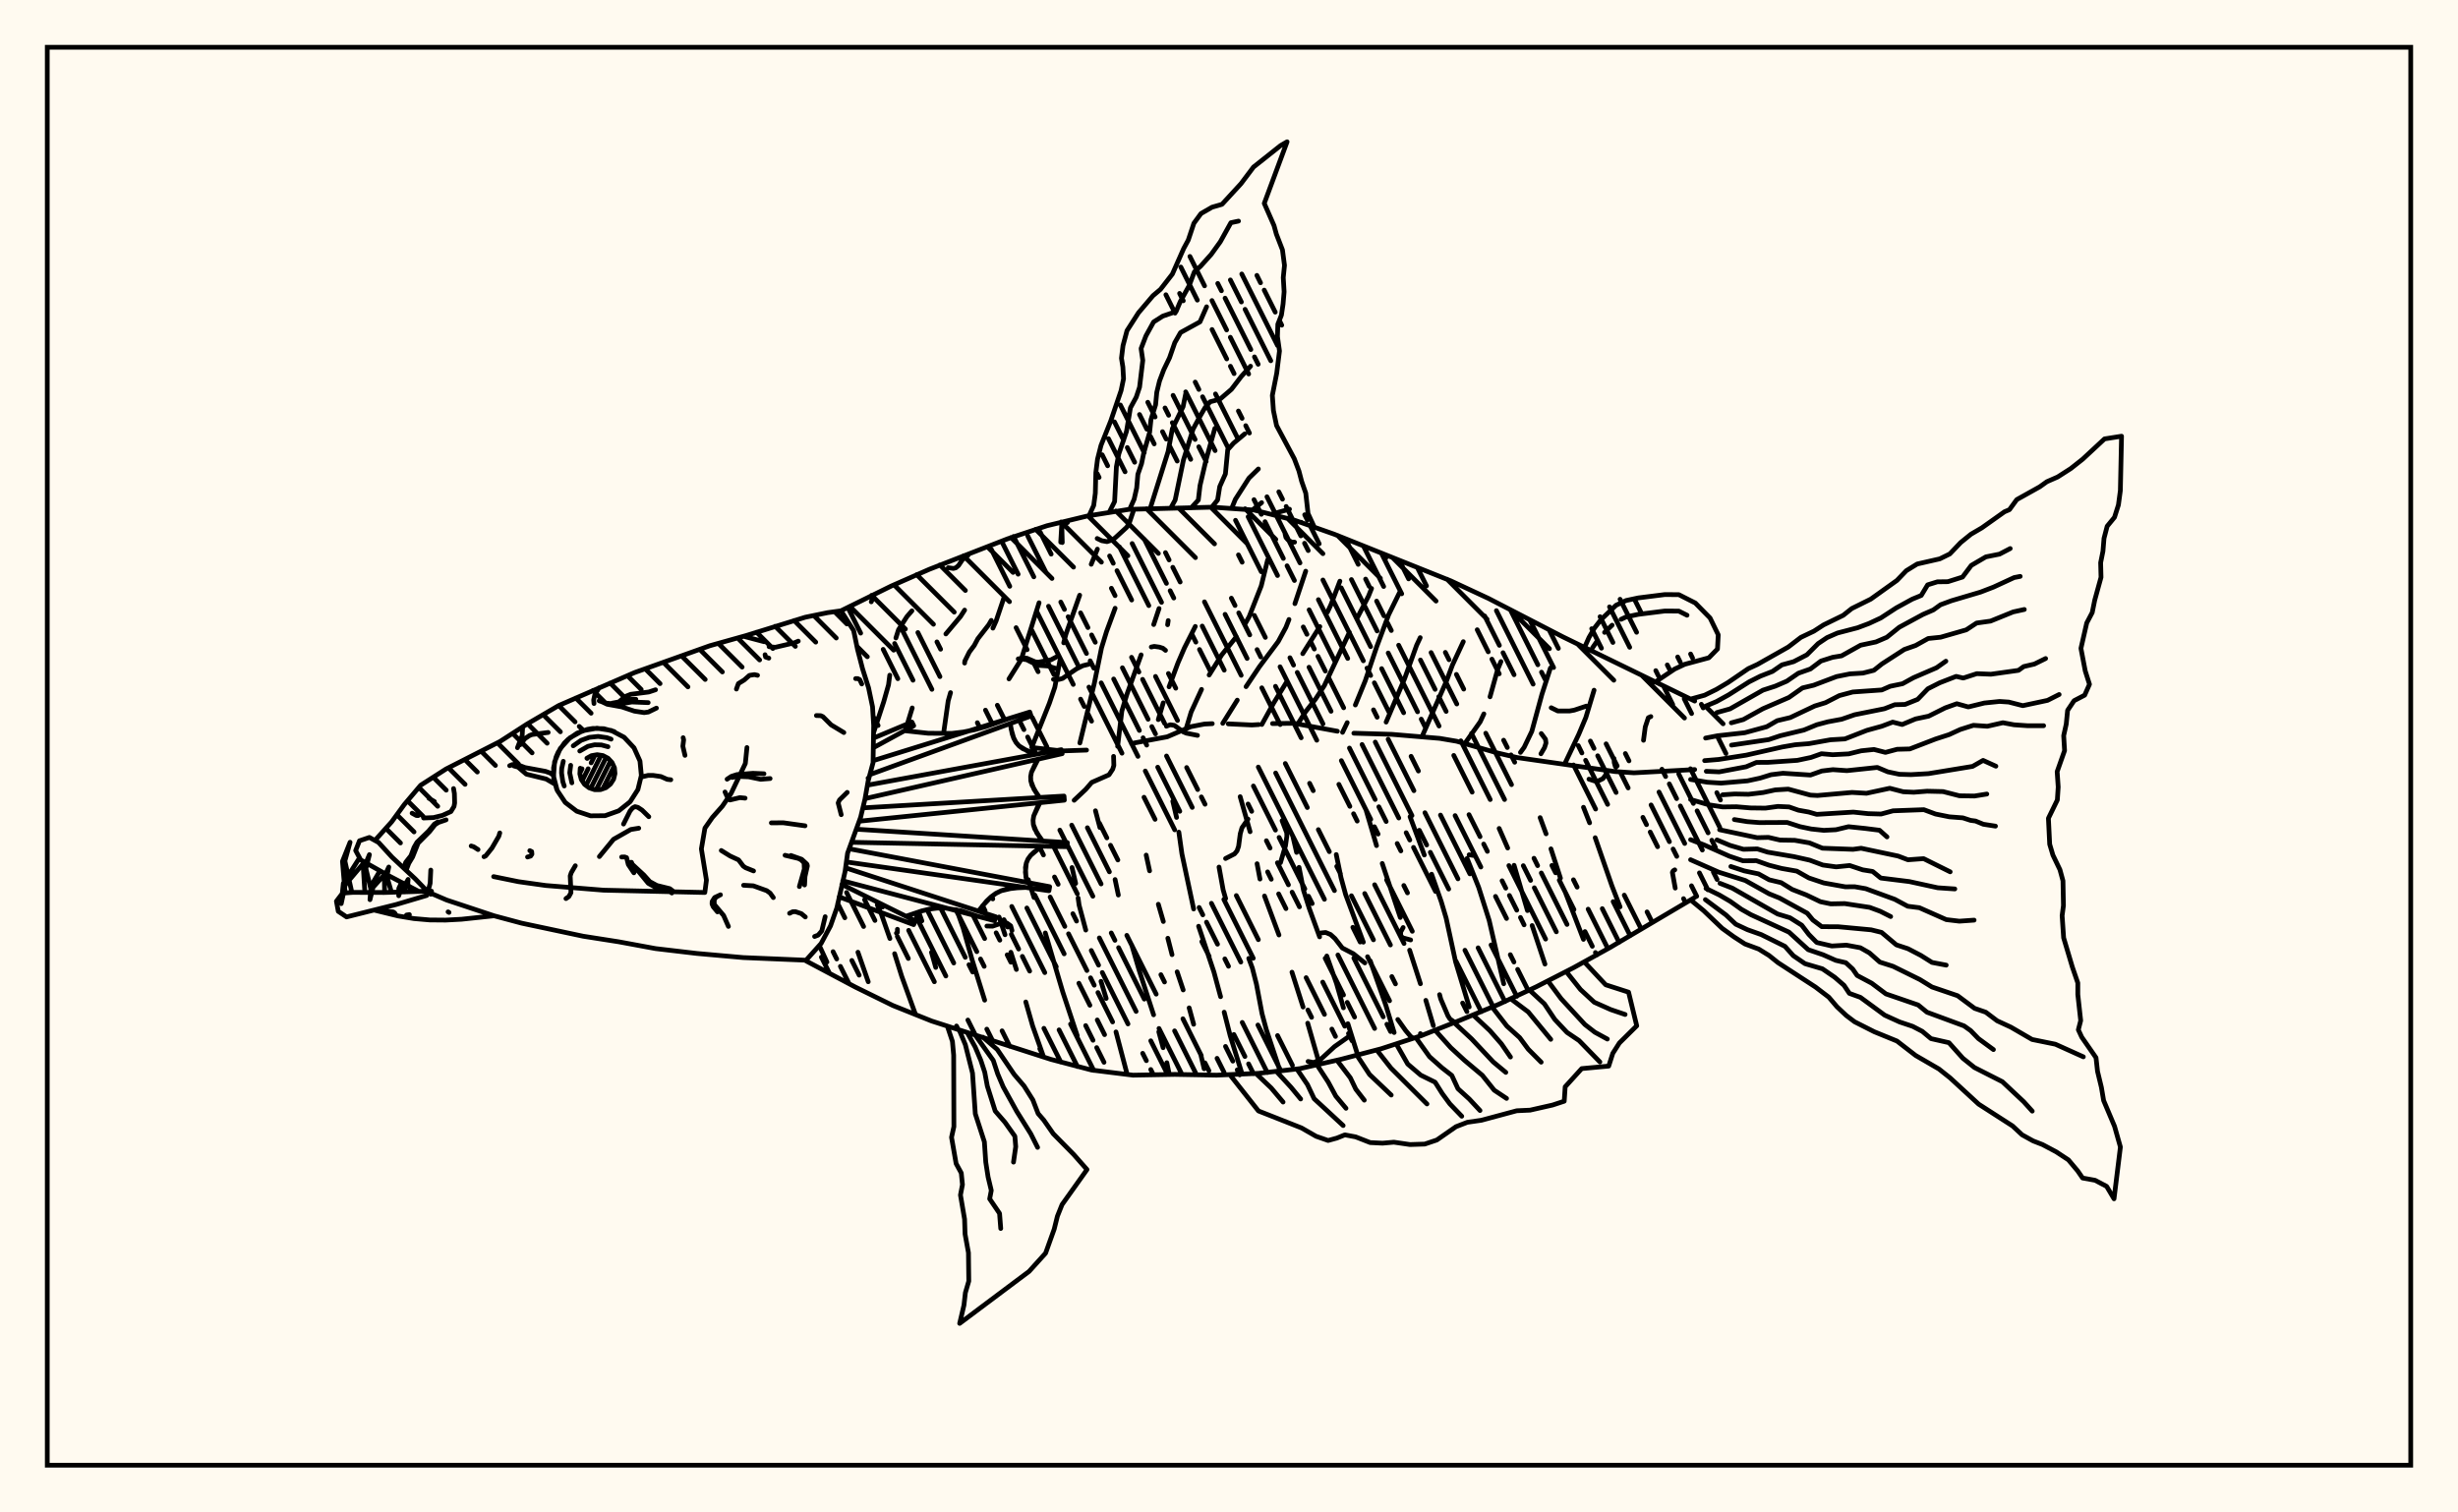 <svg xmlns="http://www.w3.org/2000/svg" width="520" height="320"><rect x="0" y="0" width="520" height="320" fill="floralwhite"/><rect x="10" y="10" width="500" height="300" stroke="black" stroke-width="1" fill="none"/><path stroke="black" stroke-width="1" fill="none" stroke-linecap="round" stroke-linejoin="round" d="
M 177.93 129.22 188.53 124 196.63 120.44 213.11 114.02 221.5 111.23 230.09 109.16 238.83 107.77 256.51 107.31 265.33 107.92 273.91 110.08 282.25 113.02 306.88 122.88 314.89 126.61 330.61 134.73 358.52 148.33 
M 358.52 189.89 340.6 200.48 332.86 204.76 324.99 208.79 316.97 212.53 308.8 215.9 300.58 219.16 292.17 221.9 283.62 224.14 274.99 226.1 266.21 227.1 257.37 227.48 248.53 227.32 239.69 227.48 230.91 226.39 222.36 224.15 197.1 216.03 188.89 212.74 180.95 208.84 170.53 203.31 
M 218.52 158.18 224.62 158.88 229.86 158.7 
M 239.35 157.31 246.94 155.89 251.91 153.75 254.81 153.19 256.46 153.11 
M 259.84 153.15 264.83 153.39 266.31 153.3 
M 269.2 153.09 273.74 153.03 282.93 154.71 
M 286.41 155.13 294.44 155.37 304.56 156.22 308.16 156.83 316.84 159.32 321 160.29 341.64 163.24 345.67 163.51 358.52 162.82 
M 173.33 200.05 174.94 203.55 
M 181.5 201.47 183.68 207.72 
M 184.96 125.75 184.32 127.33 
M 185.59 191.43 186.45 193.41 188.26 198.57 
M 189.26 201.78 190.76 206.56 193.69 214.67 
M 192.92 129.24 191.86 130.46 190.08 133.24 189.53 134.98 
M 188.23 142.85 187.97 144.89 186.95 148.49 184.83 154.95 
M 194.36 192.94 195.03 194.84 
M 197.06 201.49 197.96 204.69 
M 204.07 129.08 203.19 130.45 200.1 134.13 
M 192.99 149.78 191.51 154.61 
M 202.39 192.5 203.76 196.34 205.64 203.03 208.31 211.61 
M 212.43 126.33 210.74 131.35 210.05 132.9 
M 201.09 146.54 200.59 148.3 199.63 155.07 
M 209.83 189.63 210.03 190.19 
M 211.36 194.02 212.62 197.77 
M 213.85 201.48 215.02 205.12 
M 217.01 211.99 218.46 217.07 220.79 223.65 
M 219.82 127.53 216.06 139.48 213.45 143.64 
M 217.53 186.11 218.75 189.89 
M 221.14 197.39 224.83 209.88 227.9 219.13 
M 232.16 116.18 230.85 119.39 
M 228.41 125.93 225.49 134.21 225.03 136.01 
M 224.24 139.72 223.15 145.41 222 148.79 218.27 158.12 
M 226.79 183.55 227.56 186.91 
M 228.08 190.01 228.29 191.51 229.7 196.78 
M 232.92 207.63 234.02 211.25 
M 236.09 218.33 238.46 227.33 
M 235.91 128.69 234.09 133.63 233.03 137.09 231.5 144.62 228.45 157.2 
M 231.75 171.54 232.69 175.09 
M 235.9 186.09 236.59 189.37 
M 239.42 199.93 241.01 205.35 244.05 214.71 
M 245.15 218.31 246.06 221.67 
M 246.85 224.84 247.37 227.34 
M 245.2 128.75 244.07 132.14 
M 241.41 138.55 238.39 146.94 237.33 150.45 236.44 157.91 
M 242.48 180.92 243.2 184.25 
M 245.05 191.32 246.11 194.97 
M 247.06 198.51 247.95 201.98 
M 249.03 205.62 250.31 209.45 
M 251.57 213.24 252.52 216.71 
M 254.02 223.08 254.74 226.13 
M 252.87 132.54 250.57 137.09 249.19 140.29 247.32 145.32 
M 246.09 148.7 245.04 152.25 
M 248.11 169.52 248.91 172.95 
M 249.39 176.06 250.04 180.67 252.52 192.32 
M 253.57 195.97 256.81 205.65 258.22 210.88 
M 258.98 214.15 260.25 219.13 262.77 227.24 
M 268.17 118.47 266.82 123.96 264.25 130.5 263.42 131.97 
M 261.57 134.72 258.47 138.54 255.8 142.82 
M 254.19 145.86 251.99 150.65 250.95 154.11 
M 257.89 183.45 258.76 188.27 259.29 190.11 
M 264.18 202.78 264.94 204.82 265.81 208.24 266.98 214.44 267.88 217.79 270.8 226.58 
M 276.23 120.85 273.94 127.72 
M 272.69 131.07 272.04 132.73 270.42 135.73 266.43 141.07 263.61 145.28 
M 261.75 148.13 258.68 153.04 
M 262.36 168.56 264.46 175.97 
M 265.94 182.74 266.55 185.99 
M 267.51 189.57 270.57 197.82 
M 273.32 205.69 275.67 213.06 
M 276.65 216.48 279.14 225.16 
M 283.46 122.96 281.56 127.95 280.82 129.53 
M 279.22 132.57 275.6 138.3 
M 272.18 144.32 269.47 148.71 266.95 153.28 
M 273.5 176.91 274.3 180.35 
M 274.82 183.51 275.77 188.38 276.97 192.17 279.17 198.22 
M 280.69 202.27 282.75 208.09 284.21 213.23 
M 285.15 216.59 287.22 223.2 
M 290.16 124.5 289.5 126.15 287.13 130.74 
M 285.48 133.78 280.18 145.04 278.3 147.92 276.19 150.6 274.59 153.11 
M 282.69 180.8 283.7 185.7 284.67 189.25 288.42 199.34 
M 289.89 203.31 293.17 212.67 294.94 218.46 
M 296.08 125.37 293.78 130.05 291.22 136.92 288.82 144.05 286.73 149.16 
M 285.01 152.89 284.02 154.95 
M 289.05 171.58 291.21 178.91 
M 292.42 182.69 296.24 194.12 
M 298.21 201.04 300.5 208.14 
M 301.64 211.65 303.23 217.01 
M 300.45 134.91 299.69 136.53 297.16 143.56 293.24 152.78 
M 298.3 172.79 301.32 180.9 
M 302.86 184.96 304.9 190.76 305.94 194.26 307.94 203.51 310.82 213.05 
M 309.57 135.76 307.29 140.66 305.98 144.16 300.84 155.83 
M 310.37 181.62 312.82 187.74 315.04 194.73 318.12 208.14 
M 317.53 139.97 316.82 141.69 315.22 147.43 
M 313.92 151.04 313.14 152.72 309.91 157.29 
M 317.15 175.28 318.96 179.42 
M 320.31 183.08 323.14 192.66 
M 324.13 195.82 326.84 203.98 
M 328 141.33 326.19 146.93 324.06 154.74 322.44 158.12 321.66 159.19 
M 325.82 172.99 327.08 176.42 
M 328.11 179.6 330.12 185.8 
M 331.22 188.96 334.99 198.75 
M 337.23 146.03 335.49 151.8 334 155.35 330.98 161.71 
M 334.99 170.8 336.29 174.09 
M 337.47 177.24 341.01 187.43 342.73 191.87 
M 189.85 196.61 189.85 197.25 189.64 197.43 
M 295.71 215.7 297.37 218.04 298.42 219.28 299.02 219.67 
M 204.83 117.45 203.58 118.45 202.78 119.65 202.2 120.14 201.68 120.27 200.61 120.11 
M 224.73 114.79 224.63 111.26 224.99 110.66 225.82 110.57 
M 285.6 219.13 282.31 221.45 279.31 224.21 277.91 224.81 276.73 224.58 
M 208.78 195.93 209.98 195.96 211.6 195.41 213.01 195.3 213.81 195.88 214.09 196.88 
M 336.15 164.85 337.51 165.29 338.07 165.25 339.12 164.73 339.73 163.89 
M 325.99 159.48 326.74 158.2 327.06 157.21 326.96 156.41 326.06 155.2 
M 264.02 173.3 262.74 175.15 262.38 176.41 262.03 179.06 261.7 180.02 261.16 180.67 259.27 181.64 
M 209.71 131.26 209.19 132.16 206.86 135.15 206.11 136.56 205.07 137.95 204.11 139.88 204.07 140.29 
M 347.69 156.63 348.06 153.81 348.71 151.85 349.24 151.61 
M 273.87 114.71 273.24 114.69 272.49 114.24 272.04 113.71 271.87 112.99 
M 288.74 203.73 286.3 201.78 283.97 200.57 282.42 198.57 281.48 197.72 280.45 197.29 279.54 197.38 
M 335.61 149.39 333.03 150.25 332.02 150.43 329.57 150.43 328.16 149.74 
M 230.32 140.54 229.06 140.85 227.72 141.53 224.78 143.55 224.07 143.74 222.86 143.74 
M 311.87 181.02 310.8 180.85 
M 270.89 182.53 271.95 178.95 272.24 176.91 272.21 176.19 271.23 173.64 
M 253.33 155.59 250.96 155.12 250.33 154.85 248.44 153.47 247.58 153.34 246.75 153.65 
M 354.31 184.04 353.97 184.24 353.8 184.58 354.4 187.9 
M 341.45 160.48 341.5 161.36 341.74 162.21 341.88 162.29 
M 293.11 118.23 293.36 117.52 
M 223.88 138.78 222.34 139.6 219.69 140.1 219.03 140.04 217.25 139.27 216.7 139.21 215.41 139.4 
M 227.24 169.32 229.69 167.01 230.96 165.54 234.62 163.93 235.4 162.74 235.64 161.95 235.58 160.03 
M 304.55 210.44 304.79 211.35 306.32 214.93 306.74 215.59 307.77 216.31 
M 223.62 141.5 221.68 140.91 219.5 140.76 217.22 139.59 216.13 139.42 
M 298.43 198.87 296.76 198.42 296.34 197.99 296.3 197.22 296.84 196.24 
M 243.56 136.89 244.19 136.76 245.26 136.91 246.01 137.15 246.57 137.6 
M 247.01 132.18 247.14 131.3 
M 239.77 108.1 238.86 110.78 238.35 111.57 235.94 113.78 235.34 114.21 234.2 114.6 233.08 114.4 232.11 113.93 
M 224.4 114.71 224.61 111.17 224.99 110.64 225.83 110.56 
M 230.4 109.09 231.38 106.94 231.72 104.36 231.83 99.98 232.19 97.13 232.92 94.24 234.98 89.07 237.17 82.63 237.69 80.13 237.55 77.67 237.25 75.79 237.57 73.14 238.42 69.96 240.84 66.19 243.92 62.56 245.51 61.22 248.02 57.99 250.42 52.57 251.38 50.8 252.57 47.24 254.07 45.19 256.41 43.84 258.52 43.23 262.54 38.86 265.18 35.35 270.9 30.81 272.29 30 267.46 43.03 269.52 47.72 270.02 49.53 271.31 52.87 271.74 56.14 271.48 58.72 271.66 61.74 271.44 64.33 271.09 66.67 270.33 68.6 270.25 71.21 270.68 74.26 270.1 78.94 269.17 83.66 269.4 86.86 270.06 90.03 273.81 97.05 274.8 99.66 275.37 101.84 276.24 104.34 276.72 108.64 278.03 111.49 
M 275.31 110.5 275.31 110.5 
M 234.68 108.35 235.8 106.12 236.18 98.74 236.69 96.03 238.32 91.26 239.15 86.28 240.37 84.04 241.08 81.91 241.76 76.24 241.4 73.74 242.43 71.06 244.05 68.12 246 66.88 248.8 65.92 249.69 63.81 251.58 60.42 252.67 57.52 253.99 56.32 256.24 53.82 258.17 51.14 260.4 47.12 262.01 46.78 
M 238.98 107.76 239.93 105.63 240.47 103.25 240.72 100.35 241.5 98.1 241.96 95.86 243.2 91.53 243.49 88.79 244.47 85.65 244.72 83.01 245.3 80.62 246.2 78.23 247.42 75.7 248.53 72.5 249.75 70.36 253.86 68.1 255.26 64.91 
M 243.32 107.6 247.12 95.53 248.02 90.7 250.29 86.04 250.82 83.4 
M 247.67 107.5 248.61 105.79 250.35 97.38 252.4 90.8 253.89 88.04 254.93 86.25 256.01 85.01 258.09 84.46 260.51 82.38 262.59 79.66 264.56 77.48 
M 252.01 107.44 253.51 105.8 253.87 102.73 255.15 97.27 257.01 90.63 
M 256.36 107.31 257.59 105.78 258.04 102.95 259.24 100.27 259.73 95.14 260.96 93.77 263.34 91.79 
M 260.7 107.23 261.34 105.66 264.22 101.16 266.21 99.22 
M 265 107.87 266.9 106.35 
M 269.26 108.71 272.8 107.73 
M 184.83 156.15 192.92 152.77 193.3 153.55 184.8 158.18 
M 184.71 160.94 217.85 150.65 218.13 151.48 184.02 163.89 
M 183.51 166.12 224.53 158.61 224.71 159.46 183.01 168.97 
M 182.55 170.93 225.1 168.43 225.17 169.3 181.77 173.75 
M 181.16 175.44 225.8 178.27 225.77 179.14 180.15 178.21 
M 179.65 179.58 222.06 187.6 221.91 188.46 179.05 182.37 
M 178.88 183.61 210.66 193.97 210.41 194.81 178.29 186.36 
M 178.1 187.13 193.63 194.83 193.29 195.63 177.52 189.75 
M 191.38 154.6 196.39 155.14 201.35 155.17 203.79 154.88 206.21 154.39 208.6 153.72 213.36 152.05 
M 213.71 153.09 214.13 155.26 214.47 156.23 214.95 157.09 215.58 157.81 217.29 158.85 219.39 159.55 
M 219.61 160.62 218.21 163.39 218.04 164.3 218.07 165.2 218.74 166.98 219.92 168.74 
M 220.01 169.83 218.69 172.63 218.55 173.55 218.61 174.45 219.33 176.21 220.57 177.94 
M 220.52 179.03 218.76 180.29 218.04 180.98 217.48 181.75 217.12 182.6 216.93 184.54 217.22 186.68 
M 217.04 187.76 214.3 187.88 211.8 188.46 210.69 189.01 209.66 189.76 208.71 190.66 206.98 192.77 
M 206.67 193.82 203.33 192.71 200 192.13 198.33 192.13 196.67 192.34 195 192.73 191.67 193.86 
M 213.89 154.2 214.47 156.23 214.95 157.09 215.58 157.81 216.36 158.39 218.31 159.23 
M 219.05 161.55 218.21 163.39 218.04 164.3 218.07 165.2 218.31 166.09 219.29 167.86 
M 219.48 170.77 218.69 172.63 218.55 173.55 218.61 174.45 218.88 175.34 219.92 177.08 
M 219.61 179.64 218.04 180.98 217.48 181.75 217.12 182.6 216.94 183.54 217.04 185.6 
M 215.66 187.79 213.01 188.09 211.8 188.46 210.69 189.01 209.66 189.76 207.83 191.68 
M 207.94 219.44 210.97 222.04 214.55 227.32 216.64 229.76 218.51 232.73 219.62 235.61 220.8 236.97 222.82 239.87 227.16 244.27 229.96 247.45 224.68 254.87 223.7 257.32 223.02 260.06 221.2 265.14 217.7 269.01 203.02 280 203.93 276.14 204.23 273.51 204.95 271.06 204.88 265.05 204.16 261.09 204.06 257.95 203.19 252.84 203.61 250.64 203.36 248.18 202.27 246.19 201.3 240.63 201.8 238.37 201.75 223.25 201.49 220.34 200.45 217.21 
M 206.27 218.94 210.13 224.36 211.07 227.22 212.23 229.95 215.09 235.13 218.06 239.88 219.51 242.76 
M 204.61 218.45 206.3 221.52 207.5 224.35 208.33 226.87 208.87 229.78 210.54 235.07 212.6 237.44 214.7 240.4 214.88 242.61 214.41 245.88 
M 202.94 217.95 204.22 221.02 205.74 227.05 206.33 235.66 208.25 241.59 208.54 245.86 209.03 249.02 209.71 251.87 209.37 253.65 211.46 256.73 211.71 259.92 
M 335.19 203.55 339.69 208.36 344.53 209.92 346.26 217.04 342.59 220.67 341.19 222.87 340.33 225.56 334.62 226.09 331.12 229.94 330.92 232.99 328.46 233.8 323.7 234.88 320.87 235.01 313.4 237.02 310.42 237.45 308.02 238.38 303.96 241.2 301.41 242.06 298.29 242.16 294.88 241.66 292.48 241.87 289.86 241.74 286.8 240.54 284.51 240.11 282.83 240.79 280.97 241.3 278.44 240.42 275.33 238.64 266.23 235.05 260.34 227.58 
M 331.34 205.56 334.36 209.36 337.27 212.05 340.77 213.61 343.8 214.64 
M 327.48 207.56 330.26 211.3 335.3 216.77 337.4 218.4 340.04 219.84 
M 323.58 209.48 326.72 212.39 328.91 215.67 331.5 218.43 334.06 220.16 338.46 224.68 
M 319.67 211.37 323.3 214.1 328.07 219.9 
M 315.68 213.08 318.79 217.1 321.49 219.53 323.31 221.99 326.04 224.73 
M 311.67 214.76 315.19 218.06 317.62 220.84 319.55 223.64 
M 307.63 216.37 311.32 219.8 315.9 224.68 318.56 226.89 
M 303.6 217.97 306.91 221.66 309.82 224.34 313.59 227.51 316.11 230.66 318.72 232.4 
M 299.55 219.56 302.42 223.57 305.06 225.92 307.14 227.54 308.44 230.35 310.84 232.53 313.1 234.96 
M 295.43 220.95 297.81 225.13 300.57 227.48 303.6 228.97 305.12 231.38 306.72 233.55 309.24 236.17 
M 291.26 222.16 294.27 225.99 301.88 233.57 
M 287.06 223.27 289.73 227.33 294.32 231.69 
M 282.85 224.34 285.67 228.04 286.83 230.45 288.62 232.77 
M 278.62 225.31 280.99 228.94 282.6 231.92 284.75 234.49 
M 274.36 226.18 276.6 229.48 278.01 232.46 284.15 238.14 
M 270.04 226.7 273.12 230.04 275.16 232.52 
M 265.72 227.14 268.93 230.19 271.44 233.17 
M 357.65 147.91 360.62 147.09 363.12 145.86 365.56 144.41 369.86 141.47 371.79 140.58 378.31 136.9 380.97 134.86 383.74 133.54 385.78 132.22 389.94 130.19 391.75 128.75 395.77 126.76 401.31 122.8 403.28 120.75 405.59 119.33 410.37 118.24 412.49 117.2 414.79 114.79 416.96 113.03 419.27 111.68 424.06 108.28 425.1 107.84 426.65 105.71 431.51 103 433.02 101.92 435.3 100.92 438.08 99.14 440.6 97.15 445.22 92.86 448.82 92.29 448.57 103.79 448.16 106.83 447.33 109.45 445.78 111.34 445.11 113.91 444.89 116.61 444.4 119.05 444.48 122.15 443.15 126.98 442.62 129.6 441.46 131.8 440.23 137.18 441.14 141.95 442.04 144.78 441.02 147.08 438.78 148.25 437.41 150.29 437.12 153.21 436.58 155.64 436.77 158.81 435.2 163.26 435.42 166.51 435.24 169.25 433.35 173.13 433.62 178.62 434.3 180.91 435.79 184.01 436.43 186.36 436.53 191.59 436.25 193.73 436.57 198.42 438.41 204.59 439.57 207.96 439.57 210.41 440.18 215.93 439.68 217.88 440.4 219.43 443.42 223.78 443.74 226.67 444.56 230.06 445.03 232.84 447.34 238.3 448.58 242.68 447.23 253.64 445.67 251.01 443.22 249.72 440.58 249.24 439.54 247.73 437.58 245.4 434.98 243.69 432.11 242.17 430.11 241.39 427.78 240.1 425.77 238.23 418.59 233.61 412.56 228.06 410.17 226.16 405.27 223.32 401.31 220.26 396.52 218.3 392.35 216.19 390.58 214.85 388.63 213.02 386.89 210.98 384.07 208.83 376.15 203.68 374.24 202.15 372.06 200.8 369.15 199.72 366.8 198.2 364.33 196.41 360.42 192.68 357.65 190.4 
M 360.76 149.43 363.12 148.44 365.69 147.02 370.02 144.27 372.39 143.07 374.97 142.06 376.98 140.67 379.46 139.99 382.26 138.54 384.63 136.17 386.52 134.9 388.73 133.93 392.98 132.82 395.4 131.91 397.89 130.75 401.14 128.63 404.53 126.77 406.45 125.98 407.8 123.74 409.86 123.1 412.08 123.07 415.18 122.09 417.03 119.63 420.12 117.82 423.01 117.24 425.27 116.06 
M 363.21 150.76 366 149.98 372.96 146.02 375.55 145.18 378.01 144.12 380.45 142.44 383 141.54 385.23 139.86 387.7 139.07 389.59 138.76 393.62 136.51 396.86 135.82 399.17 134.83 401.8 132.71 406.81 130 409 129.05 410.53 127.95 412.83 127.1 419 125.27 421.75 124.21 426.1 122.2 427.38 121.95 
M 366.27 152.93 368.81 152.24 372.95 149.95 378.45 147.57 381.32 145.55 383.69 144.98 388.53 143.15 391.34 142.58 394.12 142.41 396.43 141.82 398.13 140.47 402.87 137.41 405.26 136.57 407.92 135.09 410.55 134.82 415.97 133.26 418.16 131.82 421.11 131.41 425.89 129.47 428.25 128.95 
M 360.82 156.16 363.36 155.67 369.1 155.03 373.76 153.76 375.97 152.48 378.74 151.82 383.92 149.37 386.2 148.67 389.12 147.17 391.96 146.41 398.1 145.98 399.88 145.2 402.49 144.66 404.8 143.39 409.69 141.28 411.66 139.89 
M 366.31 157.65 374.16 156.49 376.61 155.67 381.63 154.46 384.35 153.34 386.67 152.72 389.62 152.17 392.36 151.22 398.67 149.95 400.84 149.1 403.03 149.04 405.69 147.97 407.85 145.73 410.34 144.47 413.83 143.11 415.34 143.46 418.2 142.53 421.19 142.65 427.02 141.83 428.12 141.03 430.38 140.5 432.76 139.33 
M 360.62 160.93 363.61 160.68 369.42 159.77 377.06 158.04 379.79 157.57 382.69 157.34 387.26 156.52 390.3 156.34 394.96 154.52 398.11 153.65 400.41 152.78 402.41 153.29 405.24 152.11 408.02 151.52 411.52 149.77 413.97 148.89 416.4 149.57 419.79 148.74 423.02 148.41 424.96 148.54 427.93 149.3 433.17 148.18 435.62 146.94 
M 360.97 163.19 363.69 163.31 369.4 162.23 371.59 161.31 374.08 161.29 380.23 160.87 383.11 160.26 385.34 159.47 387.71 159.68 391.11 159.5 393.75 158.85 396.45 158.57 398.87 159.19 401.35 158.53 404.02 158.46 409.5 156.35 412.34 155.43 414.71 154.34 417.48 153.46 420.43 153.66 423.73 152.91 426.08 153.35 429 153.55 432.34 153.54 
M 357.65 164.91 361.18 165.5 364.09 165.69 369.69 165.21 372.36 164.63 374.68 163.91 377.2 163.6 383.01 163.98 385.42 163.12 387.76 162.84 390.72 163.05 397.16 162.37 399.37 163.3 401.82 163.82 404.29 163.89 407.98 163.68 417.31 162.15 419.53 160.88 422.24 162.11 
M 364.44 168.16 366.98 167.99 369.91 168.05 373.02 167.68 375.55 167.13 378.31 166.96 383 168.23 384.49 168.31 391.81 167.66 394.86 167.84 399.79 166.78 402.65 167.52 404.87 167.62 407.68 167.4 411.06 167.48 414.53 168.37 417.71 168.42 420.32 168 
M 357.65 169.16 361.47 170.27 364.45 170.73 367.35 170.69 370.3 170.94 373.48 170.98 376.11 170.62 378.49 170.73 380.46 171.42 382.64 171.81 384.34 172.3 392.08 171.82 395.23 172.15 397.95 172.23 400.48 171.55 407 171.31 409.47 172.23 412.39 172.82 415.25 173.04 416.88 173.57 417.93 173.71 419.58 174.39 422.15 174.79 
M 366.91 173.4 369.64 173.84 372.21 174.04 378.07 174.01 380.81 174.9 383.15 175.39 385.84 175.68 388.39 175.55 391.06 174.91 394.6 175.28 397.62 175.66 399.2 177.07 
M 363.79 175.55 371.73 177.23 374.13 177.17 376.58 177.74 379.68 177.79 382.78 178.33 385.55 179.46 392.02 179.7 393.73 179.47 401.55 181.12 403.63 181.91 406.95 181.67 412.57 184.46 
M 363.24 177.71 365.99 178.86 368.83 179.69 371.76 179.61 373.97 180.3 379.5 181.24 382.85 181.99 385.63 183.02 388.45 183.41 391.3 183.12 394.06 184.04 396.17 184.38 397.88 185.77 403.93 186.52 409.93 187.83 413.55 188.08 
M 357.65 177.65 360.59 178.8 365.86 181.15 368.75 182.13 371.55 182.1 374.23 183.05 376.9 183.74 380.12 184.31 382.67 185.75 385.83 186.81 390.39 187.63 392.35 187.61 394.69 188.02 400.84 190.27 403.58 191.74 406.04 192.05 411.74 194.57 414.51 194.9 417.63 194.68 
M 366.17 183.33 369.01 184.26 372.02 184.89 374.29 186.15 376.81 186.75 379.15 188.19 382.09 189.33 385.12 190.78 387.31 191.24 390.26 191.18 395.54 191.98 397.78 192.81 399.98 193.92 
M 357.65 181.9 363.61 184.53 369.22 186.29 374.27 189.11 376.49 190.01 382.34 193.22 383.52 194.65 385.4 196.06 388.9 196.08 395.86 196.73 398.05 197.27 401.18 199.91 403.63 200.72 406.36 202.14 408.73 203.63 411.73 204.2 
M 363.87 186.89 366.48 187.91 376.06 193.38 378.68 194.18 381.17 195.75 382.67 197.71 384.34 199.41 387.52 200.15 390.6 199.97 393.56 200.52 395.48 201.61 397.69 203.56 400.48 204.45 406.16 207.25 408.71 208.82 414.14 210.67 417.73 213.34 420.1 214.16 422.51 215.98 425.41 217.32 429.9 219.93 434.82 220.93 440.74 223.6 
M 360.91 187.97 363.72 189.35 366.06 190.72 368.39 192.38 370.42 193.53 378.47 197.22 382.54 200.93 385.67 202 388.37 203.19 390.5 203.69 391.95 205.03 392.89 206.39 395.96 208.02 398.98 210.29 405.79 212.63 407.66 214.16 415.51 217.06 416.91 218.06 418.54 219.74 421.72 222.07 
M 360.78 190.34 365.14 193.59 367.21 195.54 369.67 196.7 372.6 197.74 377.61 200.22 379.38 202.2 381.85 203.89 385.54 204.98 388.15 206.77 390.11 208.47 391.24 210.17 393.58 211.02 398.72 214.79 401.86 216.22 404.63 217.15 406.67 218.21 408.51 219.75 412.31 220.61 415.24 223.89 417.7 225.86 423.62 228.87 428.13 233.1 429.93 235.09 
M 335.19 137.04 336.16 134.87 337.31 132.89 338.68 131.12 341.88 128.06 344.01 127.05 346.6 126.5 352.16 125.8 355.15 125.81 358.65 127.58 361.77 130.75 363.5 134.31 363.34 137.31 361.52 139.17 356.41 140.55 354.27 141.56 350.16 144.32 
M 336.92 137.03 337.99 135.48 
M 339.45 133.8 341.05 132.27 
M 342.95 131.03 344.01 130.53 346.6 129.98 352.16 129.28 355.15 129.29 356.9 130.17 
M 79.32 177.82 82.86 173.88 85.51 170.25 88.99 166.14 94.33 162.72 105.77 156.89 111.5 153.19 118.19 149.28 134.27 142.29 150.17 136.62 157.84 134.47 170.37 130.59 175.11 129.62 177.93 129.23 180.59 133.41 181.42 137.42 182.47 141.47 183.75 145.53 184.59 149.55 184.83 153.51 184.7 161.37 183.67 165.2 182.99 169.07 182.07 172.91 179.31 180.51 178.78 184.39 177.04 192.09 175.7 195.89 173.71 199.62 170.53 203.16 157.23 202.6 147.45 201.73 138.69 200.7 130.89 199.26 123.36 198.08 110.35 195.32 104.52 193.76 94.5 190.43 90.43 188.68 
M 158.02 158.16 157.68 161.54 154.68 167.84 152.81 170.58 150.71 172.95 149.13 175.21 148.38 179.61 149.45 186.21 149.11 188.83 127.68 188.34 115.46 187.35 109.68 186.54 104.43 185.47 
M 88.56 188.58 82.14 185.23 76.3 181.93 75.24 179.95 76.05 177.89 78.15 177.18 80.08 178.24 82.95 181.37 87.86 185.96 90.46 188.64 
M 90.27 189.46 83.79 191.38 73.32 194 71.56 192.82 71.17 190.68 72.48 188.96 74.6 188.81 81.29 188.83 90.14 188.56 
M 117.88 167.23 117.1 164.26 117.32 161.2 118.52 158.37 120.58 156.1 123.26 154.61 126.29 154.07 129.32 154.55 132.03 155.98 134.13 158.22 135.39 161.02 135.68 164.07 134.95 167.06 133.3 169.64 130.9 171.55 128.01 172.58 124.94 172.61 122.02 171.64 119.58 169.78 117.88 167.23 
M 117.77 166.96 117.15 164.74 117.11 162.43 117.63 160.19 118.09 159.13 119.39 157.22 120.21 156.41 122.11 155.11 124.28 154.31 125.42 154.12 127.72 154.17 129.95 154.78 
M 119.37 166.3 119.07 165.41 118.8 163.55 118.83 162.61 119.17 161.07 
M 121.27 157.8 122.91 156.65 124.67 156.01 126.54 155.81 128.39 156.08 129.28 156.39 
M 120.98 165.63 120.53 163.52 120.73 161.92 
M 122.65 158.9 124.37 157.91 125.78 157.58 127.22 157.61 128.62 157.99 
M 122.98 164.93 122.67 163.74 122.75 162.54 
M 124.16 160.42 125.13 159.88 126.34 159.67 127.56 159.86 128.64 160.43 129.48 161.33 129.99 162.44 130.1 163.67 129.81 164.86 129.15 165.89 128.19 166.66 127.03 167.07 125.8 167.08 124.64 166.69 123.66 165.95 122.98 164.93 
M 124.28 160.36 124.22 160.47 
M 123.13 162.66 122.68 163.55 
M 125.88 159.75 125.06 161.4 
M 124.43 162.65 123.16 165.2 
M 127.16 159.8 125.89 162.34 
M 125.75 162.63 123.97 166.18 
M 128.25 160.23 124.96 166.8 
M 129.17 161 126.13 167.08 
M 129.87 162.2 127.53 166.89 
M 81.62 175.25 84.72 178.35 
M 83.96 172.38 87.59 176.01 
M 86.21 169.42 89.52 172.73 
M 88.6 166.59 92.6 170.59 
M 91.65 164.43 94.4 167.18 
M 94.88 162.45 98.39 165.95 
M 98.37 160.73 100.98 163.34 
M 101.83 158.97 104.81 161.95 
M 105.24 157.17 109.69 161.62 
M 108.45 155.16 112.57 159.29 
M 111.62 153.12 115.75 157.25 
M 114.91 151.2 118.55 154.83 
M 118.21 149.28 121.66 152.73 
M 121.82 147.68 125.05 150.9 
M 125.44 146.08 128.2 148.84 
M 129.08 144.51 131.98 147.41 
M 132.73 142.95 135.65 145.87 
M 136.5 141.5 139.64 144.64 
M 140.36 140.15 145.54 145.33 
M 144.2 138.78 149.19 143.76 
M 148.03 137.39 152.82 142.17 
M 151.97 136.12 157 141.14 
M 156.05 134.98 160.7 139.63 
M 160.05 133.76 163.5 137.21 
M 163.99 132.5 168.26 136.76 
M 168 131.29 172.57 135.86 
M 172.15 130.22 176.91 134.99 
M 176.56 129.42 179.16 132.02 
M 144.52 156.08 144.63 156.54 144.46 157.89 144.91 159.82 
M 174.57 193.95 173.85 196.97 173.08 197.85 172.33 198.14 
M 151.78 192.93 150.88 191.84 150.64 191.28 150.66 190.73 151.19 189.89 152.42 189.32 
M 85.93 184.11 86.48 182.66 87.28 181.33 88.45 178.39 90.88 175.94 92.03 174.48 92.76 174.01 94.37 173.46 
M 162.92 164.72 160.92 164.88 158.39 164.36 155.99 164.26 154.9 164.49 
M 115.97 154.97 112.57 155.41 112.03 155.62 111.05 156.28 110.02 157.6 
M 137.13 148.66 133.68 148.52 130.38 149.07 128.14 148.79 127.19 148.35 
M 138.68 145.94 137.26 146.41 133.43 146.9 132.3 147.35 130.91 148.51 129.47 148.78 
M 167.04 193.23 167.7 192.9 168.29 192.89 169.53 193.31 170.37 194.01 
M 170.31 174.72 165.71 174.08 163.18 174.1 
M 117.11 164.04 116.38 163.55 115.41 163.2 111.09 162.4 109.22 161.69 108.36 161.77 107.82 162 
M 89.61 173.07 91.72 172.98 93.6 172.52 95.39 171.71 96.05 170.63 96.18 169.9 96.13 167.9 95.95 166.84 
M 110.57 153.79 110.47 155.62 109.47 158.2 
M 90.52 188.72 91 186.88 91.13 184.09 
M 154.1 196.01 153.08 193.69 151.1 191.34 151.1 190.37 151.47 189.82 151.93 189.58 
M 169.11 187.58 170.16 183.87 170.11 182.56 169.49 181.93 168.87 181.62 166.08 180.96 
M 168.88 135.65 168 136.02 164.02 136.95 162.7 136.82 
M 163.6 189.91 162.92 188.96 162.2 188.44 159.37 187.42 157.31 187.3 
M 161.65 135.77 157.3 134.62 
M 135.6 164.41 137.14 164.05 138.19 164.06 139.82 164.3 141.15 164.89 141.91 164.98 
M 122.54 153.69 123.47 154.57 
M 182.31 144.71 181.88 143.79 181.44 143.57 181.01 143.58 
M 172.71 151.39 173.63 151.42 174.09 151.63 175.82 153.36 178.52 154.99 
M 135.13 175.23 133.45 175.5 129.79 177.58 126.8 181.23 
M 90.74 168.9 91.91 169.59 
M 161.62 163.71 159.27 163.61 155.91 163.88 154.72 164.26 153.82 164.86 
M 99.68 178.99 100.22 179.16 101.13 179.75 
M 121.71 183.17 120.86 184.63 120.63 185.31 120.79 188.87 120.35 189.69 119.73 190.12 
M 170.21 187.24 170.3 185.46 170.81 183.19 170.71 182.83 169.59 181.8 167.32 181 
M 126.75 145.51 125.84 146.97 125.59 148.09 125.66 148.85 
M 137.26 172.8 135.83 171.4 134.95 170.82 134.34 170.67 133.83 170.94 133.29 171.59 131.91 174.35 
M 85.43 183.69 85.82 182.46 86.94 181.04 87.59 179.29 88.21 178.21 90.66 175.85 91.9 174.36 92.66 173.88 
M 159.42 184.27 157.73 183.59 157.24 183.25 156.25 181.94 154.46 181.11 152.59 179.95 
M 87.18 172.05 88.07 172.54 88.47 172.56 
M 111.6 181.32 112.26 181.13 112.53 180.72 112.48 180.17 112.08 179.98 
M 138.87 149.82 137.16 150.65 136.27 150.77 134.21 150.46 131.53 149.56 128.44 149 127.35 148.48 
M 157.63 168.87 156.53 168.76 154.42 169.26 154.04 169.03 153.38 167.57 
M 134.1 184.67 132.92 182.91 132.56 181.46 132.15 181.31 131.51 181.33 
M 134.52 147.95 133.11 147.99 131.56 148.68 130.28 148.98 128.07 148.74 126.75 148.27 
M 142.49 188.63 141.71 188.02 138.98 187.35 137.47 186.53 136.21 185.13 133.77 182.87 133.59 182.44 
M 117.56 166 115.54 164.82 111.35 163.79 109.61 162.31 108.71 162.06 
M 142.13 188.94 141.38 188.41 138.74 187.78 137.14 186.88 135.25 184.57 133.64 182.9 133.46 182.45 
M 177.96 172.37 177.32 169.88 177.59 169.26 179.23 167.65 
M 105.73 176.23 105.53 176.92 104.07 179.44 102.74 181.1 102.39 181.26 
M 162.65 139.25 161.96 139.01 161.85 138.52 
M 160.26 142.88 159.61 142.73 158.55 142.89 157.44 143.87 156.21 144.63 155.79 145.79 
M 183.64 164.64 183.84 164.57 
M 90.43 188.68 91.13 189.2 
M 84.95 186.72 84.36 187.98 84.35 189.52 84.78 188.28 85.96 187.22 
M 80.37 184.26 78.5 187.42 78.27 190.35 78.92 187.73 81.5 184.88 
M 76.07 181.49 72.64 186.87 72.19 191.19 73.06 187.17 77.09 182.41 
M 90.16 188.73 91.29 188.55 
M 85.56 188.72 85.74 187.1 86.34 186.06 86.26 187.02 86.97 188.65 
M 81.37 188.83 81.31 185.48 82.25 183.44 81.83 185.4 82.82 188.79 
M 77.19 188.83 76.88 183.86 78.15 180.82 77.4 183.78 78.63 188.81 
M 73.01 188.92 72.45 182.24 74.06 178.2 72.96 182.16 74.44 188.82 
M 79.13 192.55 84.24 193.8 87.57 194.35 90.9 194.64 94.25 194.67 97.64 194.49 104.52 193.76 
M 94.99 193.05 94.79 192.93 
M 86.61 193.51 86.02 193.59 85.65 194.03 
M 81.1 192.71 83.19 192.94 83.5 193.16 83.83 193.7 
M 79.61 192.43 81.35 192.98 82.89 193.11 83.32 193.28 83.69 193.67 
M 181.27 136.73 183.49 138.95 
M 179.79 128.29 189.06 137.56 
M 184.4 125.95 191.54 133.09 
M 189.13 123.73 197.48 132.08 
M 193.92 121.57 201.87 129.51 
M 198.83 119.52 204.23 124.93 
M 203.84 117.58 213.56 127.3 
M 208.89 115.68 214.32 121.11 
M 213.88 113.72 222.55 122.39 
M 219.09 111.98 227.11 119.99 
M 224.5 110.43 233.01 118.94 
M 230.16 109.14 238.61 117.59 
M 236.08 108.11 245.06 117.09 
M 242.55 107.63 252.9 117.98 
M 249.35 107.48 256.94 115.07 
M 256.15 107.32 263.84 115.02 
M 263.41 107.64 269.9 114.12 
M 272.35 109.63 279.87 117.14 
M 282.97 113.29 292.03 122.35 
M 294.68 118.05 303.8 127.17 
M 306.14 122.55 314.6 131.02 
M 319.55 129.02 327.79 137.25 
M 333.85 136.36 341.41 143.92 
M 347.41 142.97 356.36 151.92 
M 360.83 149.44 364.53 153.14 
M 173.77 202.51 175.49 205.93 
M 176.24 201.35 177.01 202.9 
M 177.79 204.46 179.64 208.15 
M 180.21 203.21 181.76 206.32 
M 177.23 191.16 178.73 194.18 
M 179.1 188.83 182.7 196.03 
M 182.9 190.35 185.1 194.75 
M 186.7 191.87 186.72 191.91 
M 189.83 198.12 192.16 202.79 
M 192.23 196.84 197.67 207.72 
M 202.35 217.08 202.76 217.9 
M 193.88 194.06 200.1 206.5 
M 204.76 215.82 206.33 218.96 
M 196.13 192.47 201.77 203.75 
M 208.76 217.74 209.96 220.13 
M 199 192.13 204.21 202.55 
M 204.99 204.11 205.77 205.66 
M 211.99 218.1 213.63 221.38 
M 202.2 192.45 206.65 201.35 
M 207.43 202.9 208.21 204.46 
M 184.99 151.94 185.77 153.5 
M 205.77 193.51 208.31 198.58 
M 219.97 221.89 220.61 223.18 
M 207.88 191.63 208.41 192.7 
M 210.74 197.36 211.52 198.92 
M 213.07 202.02 213.85 203.58 
M 220.84 217.57 224.42 224.72 
M 179.36 128.51 182.08 133.96 
M 212.39 194.58 213.17 196.14 
M 213.95 197.69 215.5 200.8 
M 216.28 202.35 217.83 205.46 
M 224.05 217.9 227.93 225.65 
M 186.84 137.39 189.94 143.6 
M 214.04 191.79 221.03 205.78 
M 226.48 216.67 231.38 226.47 
M 189.26 136.15 193.15 143.92 
M 217.24 192.11 223.46 204.55 
M 229.68 216.99 231.23 220.1 
M 232.01 221.65 233.56 224.76 
M 190.93 133.41 197.15 145.85 
M 218.91 189.37 225.13 201.81 
M 228.24 208.03 230.57 212.69 
M 232.13 215.8 233.68 218.91 
M 194.18 133.83 198.85 143.16 
M 222.16 189.79 225.27 196.01 
M 226.05 197.57 229.94 205.34 
M 230.71 206.89 231.49 208.45 
M 232.27 210 235.38 216.22 
M 198.21 135.81 198.99 137.36 
M 206.76 152.91 207.35 154.08 
M 220 179.38 220.75 180.89 
M 223.08 185.55 223.86 187.1 
M 226.97 193.32 227.75 194.88 
M 230.86 201.1 232.41 204.2 
M 233.19 205.76 238.63 216.64 
M 241.74 222.86 242.52 224.41 
M 243.45 226.28 243.99 227.36 
M 208.48 150.25 209.98 153.26 
M 222.47 178.24 227.91 189.12 
M 232.57 198.44 240.35 213.99 
M 243.45 220.21 247.01 227.33 
M 210.99 149.21 212.56 152.34 
M 214.38 155.98 214.85 156.91 
M 224.21 175.63 231.2 189.62 
M 235.09 197.39 235.87 198.95 
M 236.64 200.5 242.08 211.39 
M 245.19 217.6 250.05 227.32 
M 215.84 152.82 216.62 154.37 
M 217.4 155.93 218.95 159.04 
M 226.72 174.58 232.94 187.02 
M 238.38 197.9 244.6 210.34 
M 248.49 218.11 253.1 227.33 
M 218.38 151.81 221.49 158.03 
M 230.04 175.13 234.7 184.46 
M 245.59 206.22 246.36 207.77 
M 250.25 215.55 254.13 223.32 
M 254.91 224.87 255.75 226.54 
M 232.6 174.17 234.16 177.28 
M 234.93 178.84 236.49 181.95 
M 257.47 223.92 258.96 226.89 
M 214.96 132.8 217.29 137.46 
M 218.84 140.57 219.62 142.12 
M 259.26 221.4 260.81 224.51 
M 261.74 226.36 262.27 227.42 
M 209.74 116.27 213.62 124.05 
M 218.29 133.37 222.95 142.7 
M 261.03 218.87 263.37 223.53 
M 264.14 225.09 265.19 227.18 
M 211.89 114.5 215.39 121.49 
M 219.27 129.27 227.05 144.81 
M 228.6 147.92 229.38 149.47 
M 230.16 151.03 230.93 152.58 
M 254.25 199.22 255.8 202.33 
M 262.8 216.32 268.11 226.93 
M 214.43 113.5 218.71 122.05 
M 221.82 128.27 228.03 140.7 
M 230.37 145.37 237.36 159.36 
M 242.02 168.68 244.36 173.35 
M 253.68 192 254.46 193.56 
M 255.24 195.11 257.57 199.77 
M 259.12 202.88 259.9 204.44 
M 266.12 216.87 270.98 226.59 
M 217.42 113.39 221.31 121.16 
M 224.41 127.38 225.19 128.94 
M 225.97 130.49 229.85 138.26 
M 230.63 139.82 231.41 141.37 
M 232.96 144.48 240.74 160.03 
M 242.29 163.13 248.51 175.57 
M 256.28 191.12 262.5 203.55 
M 270.27 219.1 273.42 225.39 
M 220.05 112.57 222.38 117.24 
M 228.6 129.67 230.16 132.78 
M 230.93 134.34 231.71 135.89 
M 235.6 143.66 241.04 154.55 
M 241.82 156.1 242.59 157.65 
M 244.92 162.32 249.59 171.65 
M 258.91 190.3 265.13 202.74 
M 237.45 141.29 242.89 152.18 
M 243.67 153.73 244.45 155.28 
M 246.78 159.95 252.22 170.83 
M 261.55 189.48 266.21 198.81 
M 239.38 139.07 240.94 142.18 
M 241.72 143.74 246.38 153.06 
M 251.04 162.39 253.38 167.05 
M 254.15 168.61 254.93 170.16 
M 276.69 213.69 277.47 215.24 
M 235.12 124.46 235.9 126.02 
M 244.45 143.12 249.11 152.44 
M 276.32 206.85 280.2 214.62 
M 281.76 217.73 282.53 219.29 
M 234.74 117.63 235.52 119.18 
M 236.3 120.74 239.41 126.95 
M 247.18 142.5 248.74 145.61 
M 268.17 184.47 268.94 186.03 
M 270.5 189.13 272.05 192.24 
M 279.83 207.79 284.49 217.12 
M 285.27 218.67 286.04 220.22 
M 236.82 115.7 243.04 128.13 
M 264.03 170.11 264.8 171.66 
M 267.91 177.88 268.69 179.43 
M 270.24 182.54 272.58 187.21 
M 273.35 188.76 274.91 191.87 
M 280.35 202.75 284.23 210.52 
M 285.01 212.08 286.57 215.19 
M 232.13 100.23 232.52 101.01 
M 239.51 115 245.73 127.44 
M 265.16 166.3 269.83 175.63 
M 270.6 177.18 276.04 188.06 
M 276.82 189.62 277.6 191.17 
M 283.04 202.05 290.81 217.6 
M 233.17 96.22 234.33 98.55 
M 242.1 114.1 246.77 123.43 
M 247.55 124.98 248.32 126.53 
M 252.21 134.31 252.99 135.86 
M 253.76 137.42 256.1 142.08 
M 266.2 162.29 280.19 190.27 
M 286.41 202.7 292.63 215.14 
M 293.4 216.7 294.18 218.25 
M 234.51 92.82 238.01 99.82 
M 246.56 116.92 247.33 118.47 
M 248.11 120.03 249.67 123.14 
M 254.33 132.46 258.99 141.79 
M 269.87 163.55 282.31 188.43 
M 286.2 196.2 287.75 199.31 
M 289.31 202.42 293.97 211.74 
M 235.76 89.25 237.71 93.14 
M 238.48 94.69 240.04 97.8 
M 254.81 127.34 262.58 142.88 
M 271.91 161.54 276.57 170.86 
M 278.9 175.53 281.23 180.19 
M 282.79 183.3 283.57 184.85 
M 285.9 189.52 290.56 198.84 
M 294.45 206.62 295.22 208.17 
M 300.49 218.69 300.69 219.11 
M 237.02 85.68 242.07 95.78 
M 259.17 129.98 263.83 139.31 
M 266.94 145.53 270.83 153.3 
M 277.05 165.73 277.82 167.29 
M 288.71 189.05 294.15 199.93 
M 241.07 87.7 242.62 90.81 
M 243.4 92.36 244.18 93.92 
M 260.5 126.56 261.28 128.11 
M 262.06 129.67 264.39 134.33 
M 265.94 137.44 266.72 139 
M 269.83 145.21 275.27 156.1 
M 290.81 187.19 297.03 199.62 
M 242.82 85.11 244.37 88.22 
M 245.93 91.33 246.71 92.89 
M 247.48 94.44 249.04 97.55 
M 265.36 130.2 267.69 134.86 
M 270.8 141.08 278.57 156.62 
M 283.24 165.95 285.57 170.61 
M 286.35 172.17 287.12 173.72 
M 293.34 186.16 298.78 197.04 
M 246.46 86.31 247.24 87.86 
M 248.01 89.42 251.9 97.19 
M 262 117.4 262.78 118.95 
M 272.89 139.16 273.66 140.72 
M 274.44 142.27 279.88 153.15 
M 283.77 160.93 289.99 173.36 
M 290.76 174.92 291.54 176.47 
M 296.98 187.35 297.76 188.91 
M 309.42 212.22 310.33 214.04 
M 248.17 83.65 252.83 92.98 
M 253.61 94.53 255.17 97.64 
M 261.38 110.08 266.82 120.96 
M 276.93 141.17 281.59 150.49 
M 285.48 158.27 290.92 169.15 
M 291.7 170.7 293.25 173.81 
M 295.58 178.47 296.36 180.03 
M 308.02 203.35 313.38 214.06 
M 250.84 82.91 257.06 95.34 
M 264.05 109.33 270.27 121.77 
M 275.71 132.65 276.49 134.21 
M 277.27 135.76 278.05 137.32 
M 278.82 138.87 280.38 141.98 
M 281.15 143.53 284.26 149.75 
M 288.15 157.52 295.92 173.07 
M 297.48 176.18 298.25 177.73 
M 299.03 179.29 303.69 188.61 
M 309.91 201.05 315.88 212.99 
M 252.85 80.84 253.63 82.4 
M 254.41 83.95 259.85 94.83 
M 265.29 105.72 266.84 108.82 
M 267.62 110.38 271.5 118.15 
M 272.28 119.71 273.84 122.82 
M 276.95 129.03 282.39 139.91 
M 290.94 157.01 298.71 172.56 
M 300.26 175.67 301.82 178.78 
M 302.59 180.33 306.48 188.1 
M 312.7 200.54 318.39 211.92 
M 246.65 62.36 248.59 66.25 
M 257.14 83.35 261.81 92.67 
M 268.03 105.11 275.02 119.1 
M 278.91 126.87 285.12 139.31 
M 290.57 150.19 291.34 151.75 
M 293.67 156.41 299.12 167.29 
M 301.45 171.95 308.44 185.94 
M 315.44 199.93 320.88 210.81 
M 249.55 62.08 250.33 63.64 
M 261.99 86.96 262.77 88.51 
M 263.54 90.06 264.32 91.62 
M 270.54 104.06 271.32 105.61 
M 272.09 107.16 275.2 113.38 
M 275.98 114.94 276.76 116.49 
M 279.87 122.71 288.42 139.81 
M 289.19 141.36 289.97 142.92 
M 290.75 144.47 293.86 150.69 
M 298.52 160.02 300.07 163.13 
M 304.74 172.45 310.96 184.89 
M 319.51 201.99 320.28 203.54 
M 321.06 205.1 323.32 209.61 
M 249.81 56.5 253.3 63.5 
M 256.41 69.72 259.52 75.94 
M 260.3 77.49 261.08 79.05 
M 276.01 108.91 276.56 110.01 
M 277.13 111.16 279.08 115.05 
M 283.74 124.37 289.96 136.81 
M 292.29 141.47 296.95 150.8 
M 307.83 172.56 313.28 183.44 
M 316.38 189.66 318.72 194.33 
M 251.73 54.26 254.83 60.48 
M 256.39 63.59 259.5 69.81 
M 260.28 71.36 264.16 79.13 
M 285.9 122.62 291.34 133.5 
M 293.68 138.16 299.89 150.6 
M 300.67 152.15 301.45 153.71 
M 310.77 172.36 313.11 177.02 
M 313.88 178.58 314.66 180.13 
M 317.77 186.35 318.55 187.91 
M 319.32 189.46 320.88 192.57 
M 321.66 194.12 322.43 195.68 
M 257.62 59.97 258.4 61.52 
M 259.17 63.08 264.62 73.96 
M 265.39 75.51 266.17 77.07 
M 285.01 114.75 287.34 119.41 
M 288.9 122.52 289.67 124.07 
M 291.23 127.18 292.78 130.29 
M 293.56 131.85 294.34 133.4 
M 295.89 136.51 304.44 153.61 
M 307.55 159.83 311.44 167.6 
M 319.21 183.14 326.98 198.69 
M 260.29 59.23 262.62 63.89 
M 263.4 65.45 268.84 76.33 
M 288.45 115.54 292.72 124.09 
M 300.5 139.64 303.6 145.85 
M 304.38 147.41 305.94 150.52 
M 309.05 156.74 315.26 169.17 
M 322.26 183.16 323.81 186.27 
M 324.59 187.83 329.25 197.15 
M 262.7 57.97 270.27 73.11 
M 292.26 117.08 296.54 125.63 
M 302.75 138.07 308.19 148.95 
M 311.3 155.17 318.3 169.16 
M 324.52 181.59 325.29 183.15 
M 326.07 184.7 331.51 195.59 
M 265.9 58.27 266.67 59.83 
M 267.45 61.38 269.78 66.04 
M 270.67 67.81 271.16 68.8 
M 296.06 118.6 298 122.48 
M 305.77 138.03 306.55 139.58 
M 308.11 142.69 309.66 145.8 
M 314.32 155.13 319.77 166.01 
M 328.31 183.11 329.09 184.66 
M 329.87 186.22 332.98 192.44 
M 335.31 197.1 336.86 200.21 
M 337.52 201.53 337.8 202.07 
M 299.84 120.07 301.78 123.96 
M 318.1 156.61 318.88 158.16 
M 319.66 159.71 320.44 161.27 
M 332.87 186.14 333.65 187.7 
M 335.98 192.36 340.16 200.72 
M 338.97 192.25 342.53 199.38 
M 312.51 133.24 314.84 137.91 
M 315.62 139.46 317.17 142.57 
M 341.27 190.76 344.88 197.98 
M 314.09 130.32 317.2 136.54 
M 317.97 138.1 320.31 142.76 
M 343.62 189.39 347.22 196.58 
M 316.57 129.2 324.34 144.75 
M 332.89 161.85 337.56 171.18 
M 348.44 192.94 349.56 195.18 
M 319.51 128.99 325.34 140.65 
M 326.11 142.21 326.89 143.76 
M 333.89 157.75 334.66 159.31 
M 335.44 160.86 340.1 170.19 
M 323.62 131.14 328.67 141.24 
M 336.45 156.79 337.22 158.34 
M 338 159.9 341.89 167.67 
M 327.74 133.29 329.68 137.18 
M 339.78 157.38 342.12 162.05 
M 342.89 163.6 344.45 166.71 
M 347.56 172.93 348.33 174.48 
M 349.11 176.04 350.67 179.15 
M 356.16 190.13 356.6 191.02 
M 343.85 159.43 344.62 160.98 
M 349.29 170.31 353.17 178.08 
M 353.95 179.64 354.73 181.19 
M 357.84 187.41 358.95 189.63 
M 350.97 167.58 356.41 178.46 
M 359.52 184.68 361.3 188.26 
M 336.73 133.02 338.79 137.14 
M 351.59 162.75 352.37 164.3 
M 353.15 165.86 354.7 168.97 
M 355.48 170.52 360.14 179.85 
M 362.47 184.51 363.26 186.08 
M 338.5 130.48 341.22 135.93 
M 355.15 163.77 358.25 169.99 
M 359.03 171.55 361.36 176.21 
M 362.14 177.77 362.92 179.32 
M 340.5 128.4 344.77 136.95 
M 357.62 162.65 363.84 175.08 
M 342.73 126.79 346.23 133.78 
M 350.29 141.89 350.84 143 
M 351.93 145.17 353.87 149.05 
M 363.2 167.71 363.97 169.26 
M 345.72 126.68 347.28 129.79 
M 352.72 140.68 353.12 141.47 
M 356.31 147.86 357.87 150.97 
M 354.92 139 355.48 140.12 
M 359.93 149.01 360.32 149.78 
M 363.43 156 365.13 159.42 
M 357.65 138.37 358.07 139.22 
"/></svg>